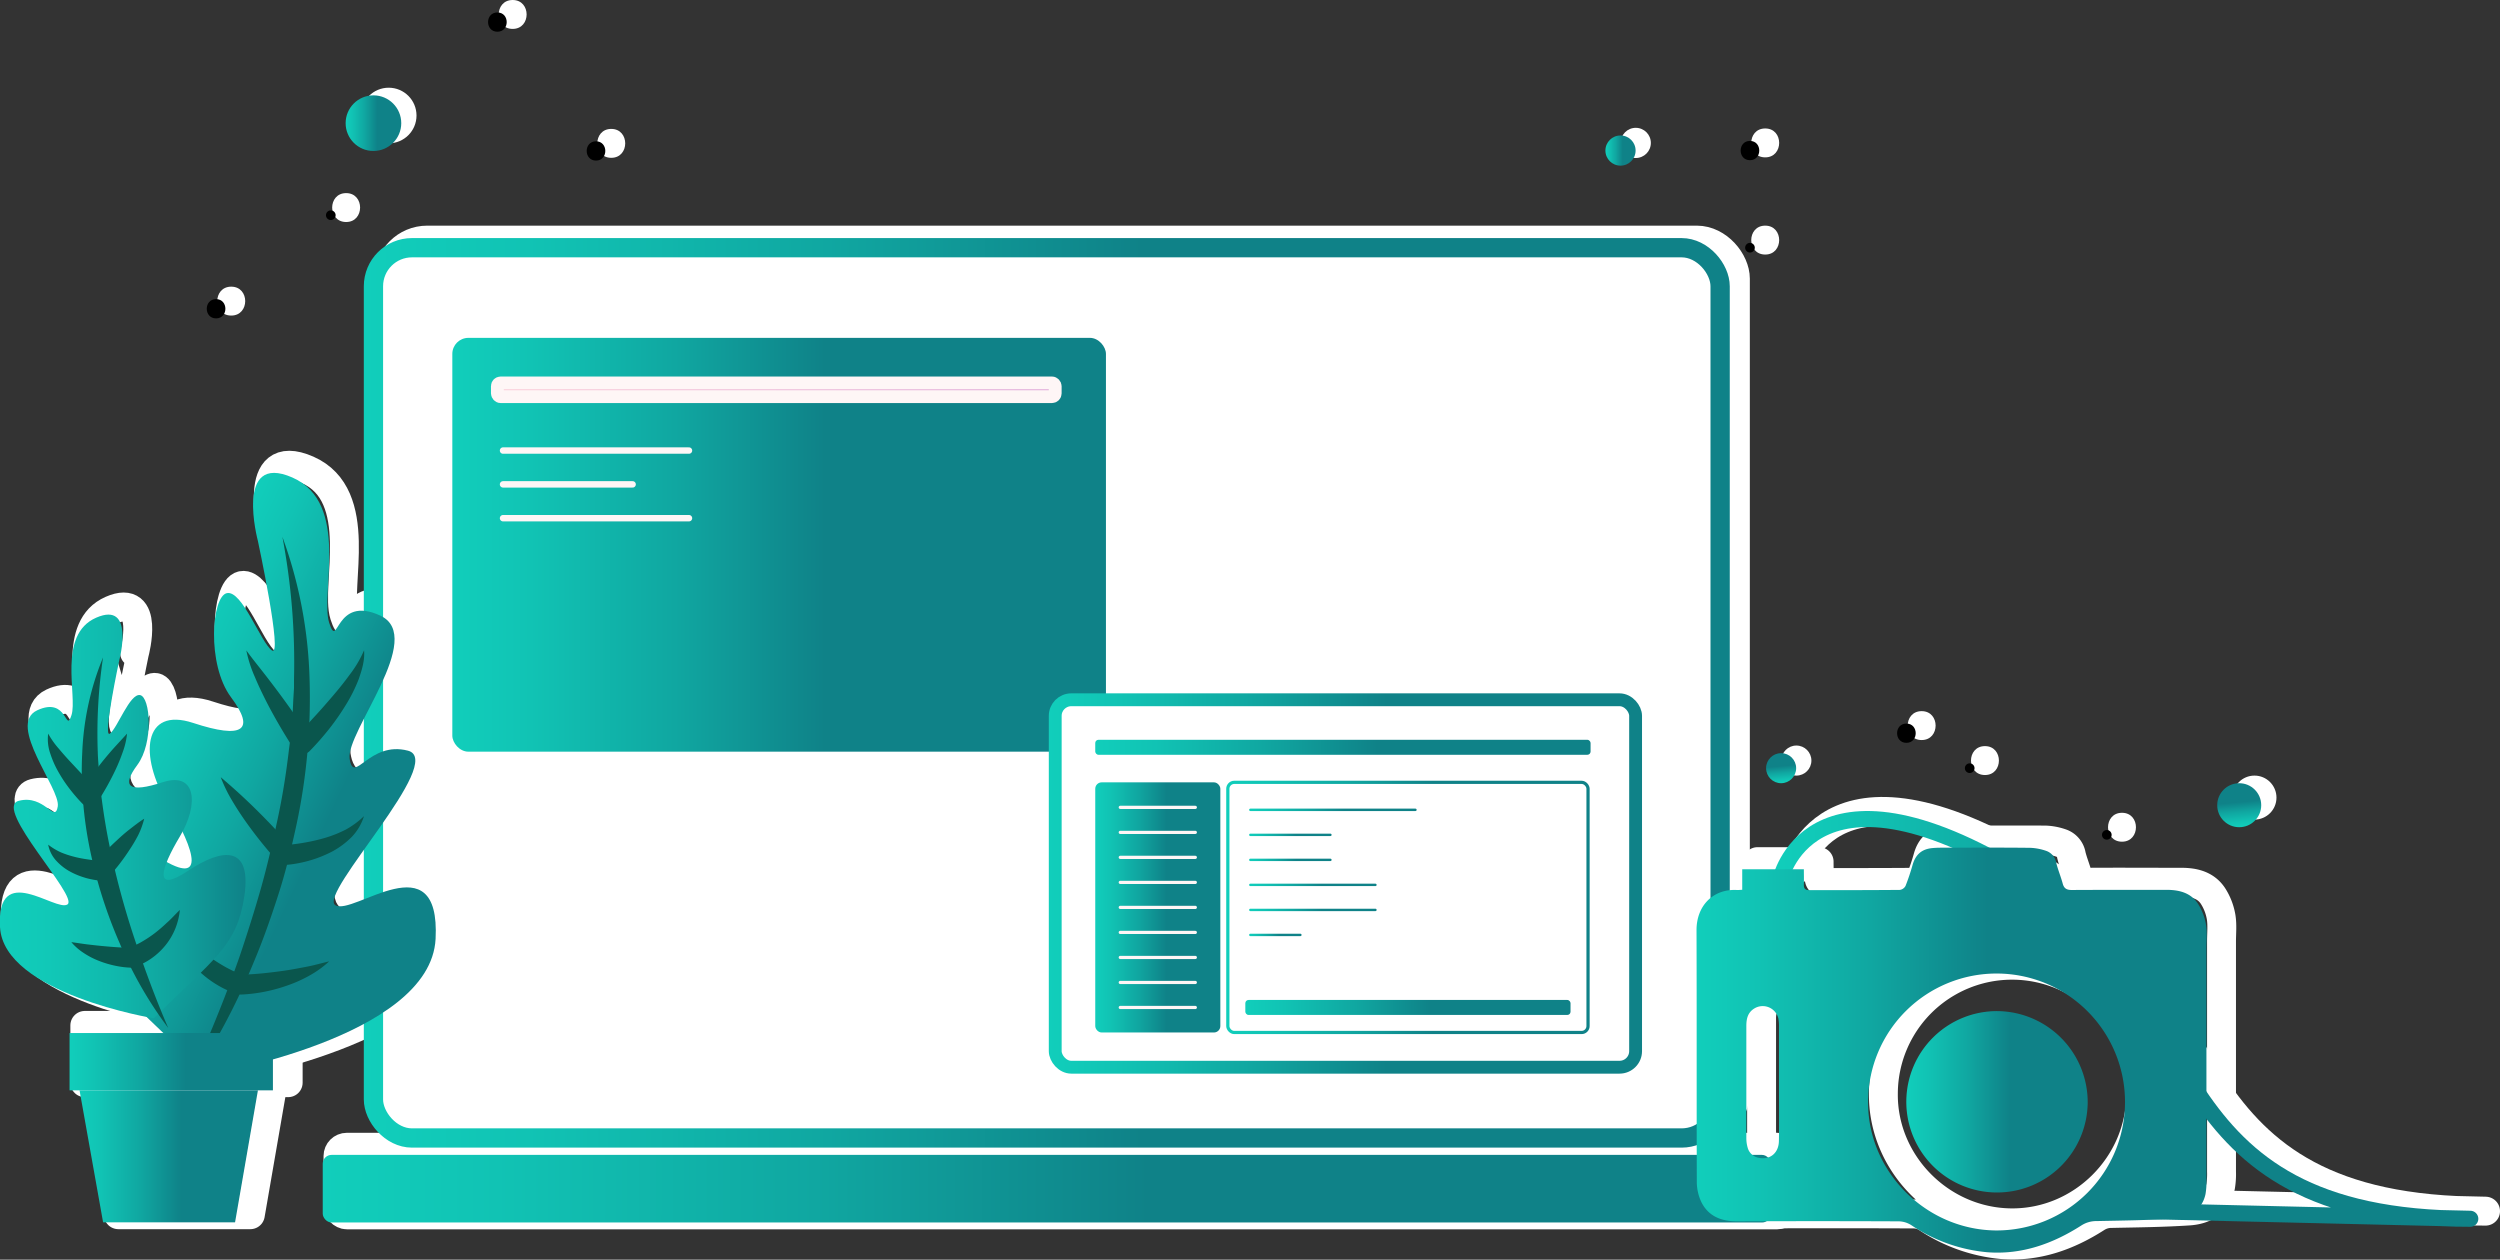 <svg xmlns="http://www.w3.org/2000/svg" xmlns:xlink="http://www.w3.org/1999/xlink" viewBox="0 0 778.43 392.23"><rect x="0" y="0" width="778.43" height="392.23" fill="#333333" stroke="none"/><defs><style>.a,.af{fill:none;}.a{stroke:#fff;stroke-width:9px;}.a,.aa,.af,.f,.g,.h,.l,.m,.n,.o,.p,.q,.r,.s,.t,.v,.w,.x,.y,.z{stroke-linecap:round;stroke-linejoin:round;}.b,.c,.i,.u{fill:#fff;}.c,.e,.i,.u{stroke-miterlimit:10;}.c{stroke-width:6px;stroke:url(#a);}.d{fill:url(#b);}.e,.f,.g,.h,.l,.m,.n,.o,.p,.q,.r,.s,.t{stroke:#fef6f6;}.e,.i{stroke-width:4px;}.e{fill:url(#c);}.f,.g,.h{stroke-width:2px;}.f{fill:url(#d);}.g{fill:url(#e);}.h{fill:url(#f);}.i{stroke:url(#g);}.j{fill:url(#h);}.k{fill:url(#i);}.l{fill:url(#j);}.m{fill:url(#k);}.n{fill:url(#l);}.o{fill:url(#m);}.p{fill:url(#n);}.q{fill:url(#o);}.r{fill:url(#p);}.s{fill:url(#q);}.t{fill:url(#r);}.u{stroke:url(#s);}.aa,.v,.w,.x,.y,.z{stroke-width:0.75px;}.v{fill:url(#t);stroke:url(#u);}.w{fill:url(#v);stroke:url(#w);}.x{fill:url(#x);stroke:url(#y);}.y{fill:url(#z);stroke:url(#aa);}.z{fill:url(#ab);stroke:url(#ac);}.aa{fill:url(#ad);stroke:url(#ae);}.ab{fill:url(#af);}.ac{fill:url(#ag);}.ad{fill:url(#ah);}.ae{fill:url(#ai);}.af{stroke-width:5px;stroke:url(#aj);}.ag{fill:url(#ak);}.ah{fill:url(#al);}.ai{fill:url(#am);}.aj{fill:url(#an);}.ak{fill:url(#ao);}.al{fill:#0a564d;}.am{fill:url(#ap);}.an{fill:url(#aq);}.ao{fill:url(#ar);}</style><linearGradient id="a" x1="113.28" y1="215.73" x2="538.59" y2="215.73" gradientUnits="userSpaceOnUse"><stop offset="0" stop-color="#11cebb"/><stop offset="0.12" stop-color="#11c3b4"/><stop offset="0.34" stop-color="#10a7a1"/><stop offset="0.57" stop-color="#0f8288"/></linearGradient><linearGradient id="b" x1="140.84" y1="169.63" x2="344.36" y2="169.63" xlink:href="#a"/><linearGradient id="c" x1="154.87" y1="121.87" x2="328.57" y2="121.87" gradientUnits="userSpaceOnUse"><stop offset="0" stop-color="#fac4d2"/><stop offset="1" stop-color="#d795d2"/></linearGradient><linearGradient id="d" x1="156.63" y1="140.29" x2="214.53" y2="140.29" xlink:href="#c"/><linearGradient id="e" x1="156.63" y1="150.82" x2="196.98" y2="150.82" xlink:href="#c"/><linearGradient id="f" x1="156.63" y1="161.35" x2="214.53" y2="161.35" xlink:href="#c"/><linearGradient id="g" x1="326.57" y1="275.1" x2="511.28" y2="275.1" xlink:href="#a"/><linearGradient id="h" x1="341.03" y1="232.69" x2="495.26" y2="232.69" xlink:href="#a"/><linearGradient id="i" x1="341.03" y1="282.54" x2="379.98" y2="282.54" xlink:href="#a"/><linearGradient id="j" x1="348.82" y1="251.39" x2="372.19" y2="251.39" xlink:href="#c"/><linearGradient id="k" x1="348.82" y1="259.18" x2="372.19" y2="259.18" xlink:href="#c"/><linearGradient id="l" x1="348.82" y1="266.96" x2="372.19" y2="266.96" xlink:href="#c"/><linearGradient id="m" x1="348.82" y1="274.75" x2="372.19" y2="274.75" xlink:href="#c"/><linearGradient id="n" x1="348.82" y1="282.54" x2="372.19" y2="282.54" xlink:href="#c"/><linearGradient id="o" x1="348.82" y1="290.33" x2="372.19" y2="290.33" xlink:href="#c"/><linearGradient id="p" x1="348.82" y1="298.12" x2="372.19" y2="298.12" xlink:href="#c"/><linearGradient id="q" x1="348.82" y1="305.91" x2="372.19" y2="305.91" xlink:href="#c"/><linearGradient id="r" x1="348.82" y1="313.7" x2="372.19" y2="313.7" xlink:href="#c"/><linearGradient id="s" x1="381.81" y1="282.54" x2="494.98" y2="282.54" xlink:href="#a"/><linearGradient id="t" x1="389.32" y1="252.16" x2="440.73" y2="252.16" xlink:href="#a"/><linearGradient id="u" x1="388.95" y1="252.16" x2="441.11" y2="252.16" xlink:href="#a"/><linearGradient id="v" x1="389.32" y1="259.95" x2="414.25" y2="259.95" xlink:href="#a"/><linearGradient id="w" x1="388.95" y1="259.95" x2="414.62" y2="259.95" xlink:href="#a"/><linearGradient id="x" x1="389.32" y1="267.74" x2="414.25" y2="267.74" xlink:href="#a"/><linearGradient id="y" x1="388.95" y1="267.74" x2="414.62" y2="267.74" xlink:href="#a"/><linearGradient id="z" x1="389.32" y1="275.53" x2="428.27" y2="275.53" xlink:href="#a"/><linearGradient id="aa" x1="388.95" y1="275.53" x2="428.64" y2="275.53" xlink:href="#a"/><linearGradient id="ab" x1="389.32" y1="283.32" x2="428.27" y2="283.32" xlink:href="#a"/><linearGradient id="ac" x1="388.95" y1="283.32" x2="428.64" y2="283.32" xlink:href="#a"/><linearGradient id="ad" x1="389.32" y1="291.11" x2="404.9" y2="291.11" xlink:href="#a"/><linearGradient id="ae" x1="388.95" y1="291.11" x2="405.28" y2="291.11" xlink:href="#a"/><linearGradient id="af" x1="387.76" y1="313.7" x2="489.02" y2="313.7" xlink:href="#a"/><linearGradient id="ag" x1="100.49" y1="370.13" x2="551.38" y2="370.13" xlink:href="#a"/><linearGradient id="ah" x1="107.61" y1="38.35" x2="124.94" y2="38.35" xlink:href="#a"/><linearGradient id="ai" x1="499.88" y1="46.88" x2="509.28" y2="46.88" xlink:href="#a"/><linearGradient id="aj" x1="552.09" y1="317.26" x2="771.68" y2="317.26" xlink:href="#a"/><linearGradient id="ak" x1="528.3" y1="327.01" x2="687.18" y2="327.01" xlink:href="#a"/><linearGradient id="al" x1="593.49" y1="343.06" x2="650.06" y2="343.06" xlink:href="#a"/><linearGradient id="am" x1="2735.57" y1="-681.6" x2="2744.93" y2="-681.6" gradientTransform="translate(1483.12 2905.91) rotate(-95.23)" xlink:href="#a"/><linearGradient id="an" x1="2708.92" y1="-540.6" x2="2722.62" y2="-540.6" gradientTransform="translate(1483.12 2905.91) rotate(-95.23)" xlink:href="#a"/><linearGradient id="ao" x1="3006.96" y1="225.79" x2="2903.97" y2="274.76" gradientTransform="matrix(-1, 0, 0, 1, 3051.16, 0)" xlink:href="#a"/><linearGradient id="ap" x1="2974.7" y1="254.22" x2="3051.16" y2="254.22" gradientTransform="matrix(-1, 0, 0, 1, 3051.16, 0)" gradientUnits="userSpaceOnUse"><stop offset="0" stop-color="#0f8288"/><stop offset="0.25" stop-color="#109f9b"/><stop offset="0.54" stop-color="#10b9ad"/><stop offset="0.8" stop-color="#11c8b7"/><stop offset="1" stop-color="#11cebb"/></linearGradient><linearGradient id="aq" x1="21.66" y1="330.58" x2="84.98" y2="330.58" xlink:href="#a"/><linearGradient id="ar" x1="24.77" y1="360.05" x2="80.3" y2="360.05" xlink:href="#a"/></defs><title>about</title><rect class="a" x="105.24" y="357.22" width="450.9" height="21.05" rx="2.75" ry="2.75"/><circle class="b" cx="121.03" cy="35.97" r="8.66"/><circle class="b" cx="509.33" cy="44.5" r="4.7"/><path class="b" d="M549.64,79.26c5.79,0,5.8-9,0-9s-5.8,9,0,9Z"/><path class="b" d="M72,98.26c5.8,0,5.81-9,0-9s-5.8,9,0,9Z"/><path class="b" d="M190.33,49.14c5.79,0,5.8-9,0-9s-5.8,9,0,9Z"/><path class="b" d="M159.63,9c5.79,0,5.8-9,0-9s-5.8,9,0,9Z"/><path class="b" d="M549.64,49c5.79,0,5.8-9,0-9s-5.8,9,0,9Z"/><path class="b" d="M107.78,69.13c5.79,0,5.8-9,0-9s-5.8,9,0,9Z"/><path class="a" d="M559.34,270.76s10.46-43.37,82.42,4.12c49.71,32.81,33,102.24,132.17,102.24l-119.12-2.81"/><path class="a" d="M547.23,274.67v-6.38h19.19c0,1.56.06,3.08,0,4.6-.06,1.29.32,1.91,1.75,1.9,9.39,0,18.77,0,28.16-.07a2.4,2.4,0,0,0,1.75-1.25,65.4,65.4,0,0,0,2.2-6.55c.91-3.15,2.76-4.87,6.05-5.22a49.54,49.54,0,0,1,5-.13c8.55,0,17.09-.06,25.64,0a17,17,0,0,1,5,1,4.79,4.79,0,0,1,3,3.73c.54,2.17,1.42,4.25,2,6.41.43,1.54,1.26,2,2.86,2,9.8-.07,19.61,0,29.41,0,3.91,0,7.52.85,9.78,4.21a17.46,17.46,0,0,1,2.55,6.49c.44,2.52.15,5.17.15,7.76q0,35.82,0,71.64a23.46,23.46,0,0,1-.29,4.6c-.91,4.41-4.26,7.28-9.83,7.65-8,.53-16.08.61-24.12.78a8.48,8.48,0,0,0-4.69,1.36c-8.92,5.72-18.61,9.18-29.34,8.34a50.33,50.33,0,0,1-23.68-8.46A7.5,7.5,0,0,0,596,378q-25.21-.12-50.42,0c-4.86,0-8.9-1.59-11.1-6.09a14.91,14.91,0,0,1-1.37-6.25c-.09-26.13,0-52.25-.09-78.37,0-7.42,5-12.78,12.4-12.47C545.93,274.79,546.42,274.72,547.23,274.67Zm79.13,106.09c21.9.13,40.13-18,40.21-40a40.07,40.07,0,0,0-80.14-.29C586.19,362.3,604.37,380.63,626.36,380.76Zm-67.69-46.08c0-5.79,0-11.57,0-17.35a12.6,12.6,0,0,0-.2-2.61,5,5,0,0,0-7.44-3.11c-2.09,1.27-2.51,3.25-2.52,5.43q0,17.52,0,35a10.36,10.36,0,0,0,.4,2.93,4.31,4.31,0,0,0,3.25,3.11c3.61.88,6.45-1.37,6.49-5.23C558.71,346.83,558.67,340.75,558.67,334.68Z"/><circle class="b" cx="559.34" cy="236.82" r="4.68"/><circle class="b" cx="701.98" cy="248.35" r="6.85"/><path class="b" d="M660.73,262.08c5.79,0,5.8-9,0-9s-5.8,9,0,9Z"/><path class="b" d="M618.06,241.32c5.79,0,5.8-9,0-9s-5.8,9,0,9Z"/><path class="b" d="M598.35,230.43c5.79,0,5.8-9,0-9s-5.8,9,0,9Z"/><path class="a" d="M69,332.34s69.76-11.46,71.35-42.37-25.8-7-31.22-10.51,34.73-44.92,22.62-48.1-16.88,10.83-18.16,2.55,23.9-37.91,9.56-44.6-13.06,11.15-15.93,2.23,6.69-37.27-11.46-45.24-10.73,19.75-10.73,19.75,7.86,36.64,4.35,34.09-9.23-18.79-14-17.84S69,204.45,76.67,214.72s3.82,13.14-11.79,8S48,233,56.92,247.92s12.42,26.74-3.82,15.92S23.47,252.07,27,275.64,41.31,304.63,69,332.34Z"/><path class="a" d="M52.64,314.7S5.86,307,4.8,286.29s17.3-4.7,20.93-7.05S2.45,249.12,10.56,247s11.32,7.26,12.18,1.71-16-25.42-6.41-29.91,8.76,7.48,10.68,1.5-4.48-25,7.69-30.34,7.19,13.25,7.19,13.25S36.62,227.76,39,226.05s6.2-12.6,9.4-12,4.27,14.86-.85,21.74-2.57,8.81,7.9,5.39,11.32,6.83,5.34,16.87S52.43,276,63.32,268.77s19.87-7.9,17.52,7.91S71.23,296.12,52.64,314.7Z"/><polygon class="a" points="26.41 337.12 85.06 337.12 89.73 337.12 89.73 319.28 26.41 319.28 26.41 337.12"/><polygon class="a" points="77.95 378.23 36.85 378.23 29.52 337.12 85.06 337.12 77.95 378.23"/><rect class="a" x="121.03" y="74.76" width="419.32" height="277.21" rx="12" ry="12"/><rect class="c c-about" x="116.28" y="77.13" width="419.32" height="277.21" rx="12" ry="12"/><rect class="d" x="140.84" y="105.2" width="203.52" height="128.85" rx="5" ry="5"/><rect class="e" x="154.87" y="119.24" width="173.69" height="4.26" rx="1" ry="1"/><line class="f" x1="156.63" y1="140.29" x2="214.53" y2="140.29"/><line class="g" x1="156.63" y1="150.82" x2="196.98" y2="150.82"/><line class="h" x1="156.63" y1="161.35" x2="214.53" y2="161.35"/><rect class="i" x="328.57" y="217.89" width="180.71" height="114.41" rx="5" ry="5"/><rect class="j" x="341.03" y="230.35" width="154.23" height="4.67" rx="1" ry="1"/><rect class="k" x="341.03" y="243.6" width="38.95" height="77.89" rx="2" ry="2"/><line class="l" x1="348.82" y1="251.39" x2="372.19" y2="251.39"/><line class="m" x1="348.82" y1="259.18" x2="372.19" y2="259.18"/><line class="n" x1="348.82" y1="266.96" x2="372.19" y2="266.96"/><line class="o" x1="348.82" y1="274.75" x2="372.19" y2="274.75"/><line class="p" x1="348.82" y1="282.54" x2="372.19" y2="282.54"/><line class="q" x1="348.82" y1="290.33" x2="372.19" y2="290.33"/><line class="r" x1="348.82" y1="298.12" x2="372.19" y2="298.12"/><line class="s" x1="348.82" y1="305.91" x2="372.19" y2="305.91"/><line class="t" x1="348.82" y1="313.7" x2="372.19" y2="313.7"/><rect class="u" x="382.31" y="243.6" width="112.16" height="77.89" rx="2" ry="2"/><line class="v" x1="389.32" y1="252.16" x2="440.73" y2="252.16"/><line class="w" x1="389.32" y1="259.95" x2="414.25" y2="259.95"/><line class="x" x1="389.32" y1="267.74" x2="414.25" y2="267.74"/><line class="y" x1="389.32" y1="275.53" x2="428.27" y2="275.53"/><line class="z" x1="389.32" y1="283.32" x2="428.27" y2="283.32"/><line class="aa" x1="389.32" y1="291.11" x2="404.9" y2="291.11"/><rect class="ab" x="387.76" y="311.36" width="101.26" height="4.67" rx="1" ry="1"/><rect class="ac" x="100.49" y="359.6" width="450.9" height="21.05" rx="2.75" ry="2.75"/><circle class="ad" cx="116.28" cy="38.35" r="8.66"/><circle class="ae" cx="504.58" cy="46.88" r="4.7"/><path d="M544.89,78.63a1.5,1.5,0,0,0,0-3,1.5,1.5,0,0,0,0,3Z"/><path d="M67.28,99.14c3.86,0,3.87-6,0-6s-3.86,6,0,6Z"/><path d="M185.58,50c3.86,0,3.86-6,0-6s-3.87,6,0,6Z"/><path d="M154.87,9.88c3.87,0,3.87-6,0-6s-3.86,6,0,6Z"/><path d="M544.89,49.88c3.86,0,3.86-6,0-6s-3.87,6,0,6Z"/><path d="M103,68.51a1.5,1.5,0,0,0,0-3,1.5,1.5,0,0,0,0,3Z"/><path class="af" d="M554.59,273.13s10.46-43.37,82.42,4.13c49.71,32.8,33,102.23,132.17,102.23l-119.12-2.81"/><path class="ag" d="M542.48,277.05v-6.39h19.19c0,1.57.05,3.09,0,4.6-.06,1.3.32,1.92,1.75,1.91,9.39,0,18.77,0,28.16-.08a2.4,2.4,0,0,0,1.75-1.24,68.23,68.23,0,0,0,2.2-6.56c.91-3.14,2.76-4.87,6.05-5.21,1.66-.17,3.35-.13,5-.14,8.55,0,17.09-.06,25.63.05a17.09,17.09,0,0,1,5.06,1,4.78,4.78,0,0,1,3,3.73c.54,2.16,1.42,4.24,2,6.4.42,1.55,1.25,2,2.85,2,9.81-.07,19.61,0,29.42-.05,3.91,0,7.52.86,9.78,4.22a17.33,17.33,0,0,1,2.55,6.49c.44,2.51.14,5.16.15,7.75q0,35.83,0,71.65a22.71,22.71,0,0,1-.28,4.6c-.92,4.4-4.26,7.27-9.83,7.64-8,.54-16.08.62-24.12.79a8.55,8.55,0,0,0-4.69,1.35c-8.93,5.72-18.62,9.19-29.34,8.35a50.47,50.47,0,0,1-23.68-8.46,7.54,7.54,0,0,0-3.85-1.16q-25.21-.11-50.43,0c-4.86,0-8.89-1.58-11.09-6.09a14.87,14.87,0,0,1-1.37-6.25c-.09-26.12,0-52.25-.09-78.37,0-7.41,5-12.77,12.4-12.47C541.18,277.16,541.67,277.09,542.48,277.05ZM621.6,383.13a40,40,0,1,0-39.93-40.26C581.44,364.67,599.62,383,621.6,383.13Zm-67.68-46.08c0-5.78,0-11.56,0-17.35a12.65,12.65,0,0,0-.2-2.61,5,5,0,0,0-7.44-3.1c-2.09,1.26-2.51,3.25-2.52,5.42q0,17.54,0,35a10.69,10.69,0,0,0,.41,2.93,4.32,4.32,0,0,0,3.25,3.12c3.61.87,6.45-1.37,6.48-5.23C554,349.2,553.92,343.13,553.92,337.05Z"/><path class="ah" d="M622.05,314.83a28.24,28.24,0,1,0,28,28.38A28.38,28.38,0,0,0,622.05,314.83Z"/><circle class="ai" cx="554.59" cy="239.19" r="4.68"/><circle class="aj" cx="697.23" cy="250.72" r="6.85"/><path d="M656,261.45a1.5,1.5,0,0,0,0-3,1.5,1.5,0,0,0,0,3Z"/><path d="M613.31,240.69a1.5,1.5,0,0,0,0-3,1.5,1.5,0,0,0,0,3Z"/><path d="M593.6,231.3c3.86,0,3.86-6,0-6s-3.87,6,0,6Z"/><path class="ak" d="M64.27,334.72s69.77-11.47,71.36-42.37-25.8-7-31.22-10.51,34.73-44.92,22.62-48.1-16.88,10.83-18.16,2.54,23.9-37.91,9.56-44.59-13.06,11.14-15.93,2.23,6.69-37.28-11.47-45.24S80.3,168.43,80.3,168.43s7.87,36.63,4.36,34.09-9.24-18.8-14-17.84-6.38,22.15,1.27,32.42,3.82,13.13-11.79,8-16.88,10.2-8,25.17S64.59,277,48.35,266.22,18.72,254.44,22.22,278,36.56,307,64.27,334.72Z"/><path class="al" d="M57.58,339.18A206.65,206.65,0,0,0,79,299.61c2.94-6.93,5.42-14.05,7.73-21.23s4.07-14.54,5.66-21.92a189.12,189.12,0,0,0,4-45.09,140,140,0,0,0-8.46-44.21,209.67,209.67,0,0,1,3.62,44.24l0,2.76-.17,2.76c-.11,1.84-.16,3.68-.3,5.51-.32,3.67-.6,7.34-1.11,11-.85,7.31-2,14.59-3.56,21.8s-3.18,14.4-5.2,21.5-4.26,14.15-6.63,21.17A414.88,414.88,0,0,1,57.58,339.18Z"/><path class="al" d="M52.17,284.39a35.29,35.29,0,0,0,1,4.12,36.51,36.51,0,0,0,1.59,4,32.59,32.59,0,0,0,4.72,7.27A33.45,33.45,0,0,0,66,305.63a32.2,32.2,0,0,0,3.86,2.26c.68.32,1.36.65,2.07.92a21.32,21.32,0,0,0,2.34.78,2.7,2.7,0,0,0,.79.09,48.66,48.66,0,0,0,7.5-.92,51.11,51.11,0,0,0,7.17-2,41.5,41.5,0,0,0,6.76-3.07,30.84,30.84,0,0,0,6-4.35c-2.41.57-4.67,1.23-7,1.67s-4.59.89-6.88,1.22-4.58.61-6.86.84-4.64.37-6.75.43l.79.09c-.37-.12-1-.34-1.55-.57s-1.13-.46-1.69-.71c-1.11-.55-2.23-1.1-3.3-1.76A47,47,0,0,1,63,296.18c-.51-.4-1-.86-1.45-1.28a16.43,16.43,0,0,1-1.43-1.34l-1.41-1.37-1.34-1.47c-1-1-1.73-2-2.64-3.07S53.11,285.47,52.17,284.39Z"/><path class="al" d="M68.73,242a45,45,0,0,0,3.52,7.25c1.35,2.3,2.81,4.52,4.34,6.68a132.08,132.08,0,0,0,9.9,12.32l.06.06a3,3,0,0,0,2.41,1,31.39,31.39,0,0,0,3.83-.51,38.18,38.18,0,0,0,10.68-3.68,25.87,25.87,0,0,0,6.09-4.56,16.36,16.36,0,0,0,3.77-6.43,26.79,26.79,0,0,1-5.56,4.13,37.66,37.66,0,0,1-6.17,2.51,54.21,54.21,0,0,1-6.46,1.54,59.62,59.62,0,0,1-6.5.83l2.46,1c-3.42-3.91-7-7.76-10.7-11.43-1.86-1.85-3.75-3.66-5.69-5.44S70.81,243.77,68.73,242Z"/><path class="al" d="M76.7,202.52a40,40,0,0,0,2.66,8.28c1.11,2.67,2.36,5.25,3.65,7.8,2.63,5.08,5.51,10,8.62,14.78a3.07,3.07,0,0,0,4.26.9,3.16,3.16,0,0,0,.53-.42,88.41,88.41,0,0,0,6-6.81,75.12,75.12,0,0,0,5.18-7.42,48.52,48.52,0,0,0,4.09-8.15c1-2.87,1.94-5.91,1.67-9a34.45,34.45,0,0,1-4.4,7.5c-1.68,2.32-3.48,4.56-5.35,6.74s-3.75,4.35-5.71,6.46S94,227.49,92,229.5l4.79.48c-3.11-4.71-6.34-9.37-9.71-13.92q-2.53-3.41-5.16-6.77C80.18,207.05,78.39,204.87,76.7,202.52Z"/><path class="am" d="M47.89,317.07S1.11,309.39,0,288.67,17.35,284,21,281.62-2.3,251.5,5.81,249.36s11.32,7.27,12.18,1.71-16-25.42-6.41-29.9,8.76,7.47,10.68,1.49-4.49-25,7.69-30.33,7.19,13.24,7.19,13.24-5.27,24.57-2.92,22.86,6.2-12.6,9.4-12,4.27,14.85-.85,21.74-2.57,8.8,7.9,5.39S62,250.43,56,260.47s-8.33,17.93,2.56,10.67,19.87-7.89,17.52,7.91S66.48,298.49,47.89,317.07Z"/><path class="al" d="M52.38,320.07c-4-9.27-7.44-18.58-10.57-28a253.56,253.56,0,0,1-7.67-28.53c-1-4.8-1.8-9.65-2.43-14.51-.36-2.43-.57-4.87-.81-7.31-.11-1.22-.15-2.45-.24-3.67s-.18-2.45-.21-3.68a160.44,160.44,0,0,1,1.64-29.67,86.85,86.85,0,0,0-6.48,29.64,110.2,110.2,0,0,0,.26,15.31,124.34,124.34,0,0,0,2.19,15.14,146.42,146.42,0,0,0,9.25,29A123.7,123.7,0,0,0,52.38,320.07Z"/><path class="al" d="M56,283.33c-1.44,1.37-2.61,2.75-4,3.95a46.72,46.72,0,0,1-3.92,3.37,37.71,37.71,0,0,1-4.11,2.7c-.69.41-1.42.74-2.12,1.09-.36.15-.72.32-1.07.45s-.76.28-.91.34l.79-.09c-1.33,0-2.92-.11-4.4-.21s-3-.23-4.55-.38-3.07-.32-4.64-.51-3.14-.47-4.86-.68a17.57,17.57,0,0,0,3.84,3.36,24.26,24.26,0,0,0,4.51,2.37,30.71,30.71,0,0,0,4.86,1.51,28.82,28.82,0,0,0,5.15.7,2.73,2.73,0,0,0,.76-.08h0a16.1,16.1,0,0,0,1.69-.55c.51-.2,1-.44,1.46-.66a20.61,20.61,0,0,0,2.68-1.6,21.4,21.4,0,0,0,4.46-4.19,20.37,20.37,0,0,0,3-5.17,21.8,21.8,0,0,0,.89-2.81A19.1,19.1,0,0,0,56,283.33Z"/><path class="al" d="M44.9,254.92c-1.58,1-3,2.12-4.41,3.21s-2.74,2.25-4,3.44a85,85,0,0,0-7.31,7.52l2.47-1c-1.25-.07-2.8-.27-4.19-.47s-2.86-.46-4.25-.82A30.29,30.29,0,0,1,19,265.42,19.46,19.46,0,0,1,15,263a10.24,10.24,0,0,0,2.23,4.69,16.78,16.78,0,0,0,4.07,3.4,22.9,22.9,0,0,0,4.8,2.09,19.64,19.64,0,0,0,2.51.64,20.58,20.58,0,0,0,2.68.38,3,3,0,0,0,2.39-1l.07-.08a63.33,63.33,0,0,0,6.51-8.41A47.77,47.77,0,0,0,43,260.11,25.23,25.23,0,0,0,44.9,254.92Z"/><path class="al" d="M39.56,228.43l-3.94,4.3c-1.28,1.42-2.51,2.88-3.71,4.36-2.38,3-4.61,6-6.68,9.19L30,245.8l-3.9-4.12L22.2,237.5c-1.31-1.39-2.58-2.81-3.8-4.28a26.07,26.07,0,0,1-3.4-4.79,13.58,13.58,0,0,0,.67,6.25,29.77,29.77,0,0,0,2.53,5.7,43.34,43.34,0,0,0,3.39,5.13,51.25,51.25,0,0,0,4,4.65,3.08,3.08,0,0,0,4.36.05,3.56,3.56,0,0,0,.43-.53A83.44,83.44,0,0,0,36,239.63a55.48,55.48,0,0,0,2.2-5.4A23.36,23.36,0,0,0,39.56,228.43Z"/><polygon class="an" points="21.66 339.5 80.31 339.5 84.98 339.5 84.98 321.66 21.66 321.66 21.66 339.5"/><polygon class="ao" points="73.19 380.6 32.1 380.6 24.77 339.5 80.31 339.5 73.19 380.6"/></svg>